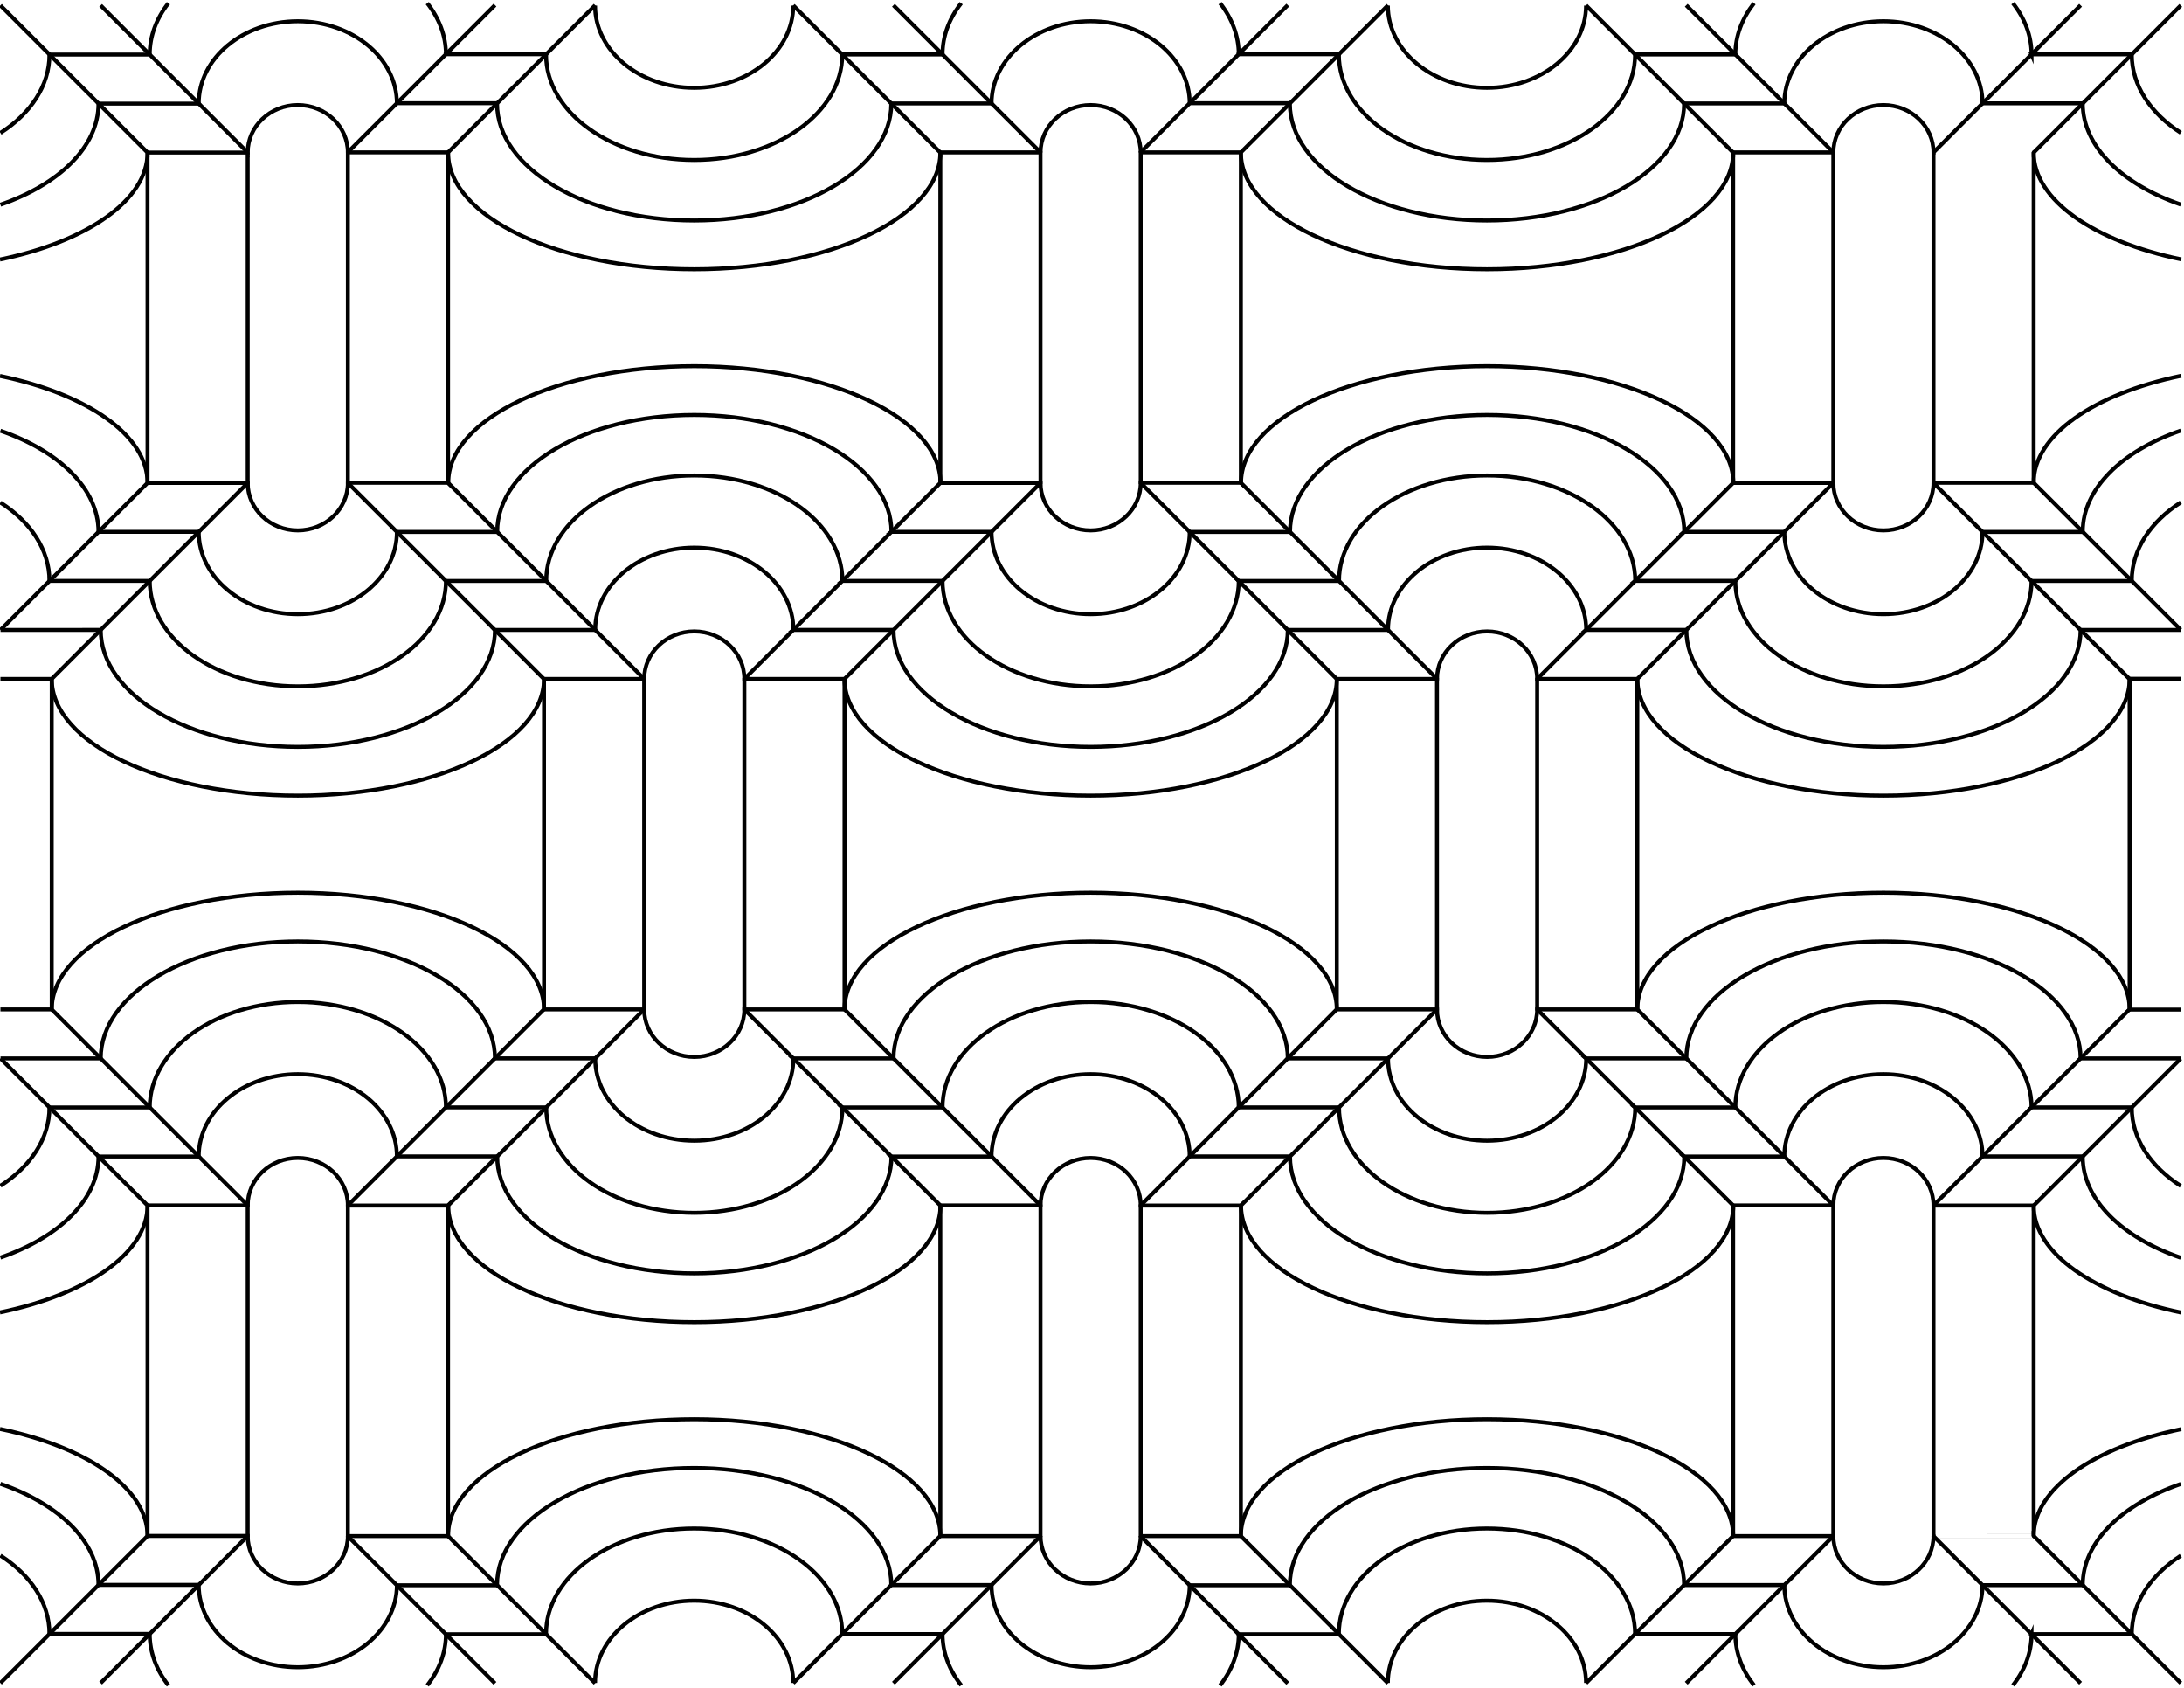 <?xml version="1.0" encoding="utf-8"?>
<!-- Generator: Adobe Illustrator 16.0.0, SVG Export Plug-In . SVG Version: 6.00 Build 0)  -->
<!DOCTYPE svg PUBLIC "-//W3C//DTD SVG 1.1//EN" "http://www.w3.org/Graphics/SVG/1.1/DTD/svg11.dtd">
<svg version="1.1" xmlns="http://www.w3.org/2000/svg" xmlns:xlink="http://www.w3.org/1999/xlink" x="0px" y="0px" width="550px"
	 height="425px" viewBox="0 0 550 425" enable-background="new 0 0 550 425" xml:space="preserve">
<g id="Layer_2">
	<polyline fill="none" stroke="#000000" stroke-miterlimit="10" points="0.109,423.794 12.456,411.445 24.804,399.098 
		37.151,386.75 37.151,303.527 24.813,291.189 12.475,278.851 0.136,266.512 	"/>
	<polyline fill="none" stroke="#000000" stroke-miterlimit="10" points="0.11,1.368 12.457,13.717 24.805,26.064 37.152,38.412 
		37.151,38.375 37.151,121.598 24.813,133.936 12.475,146.274 0.136,158.613 	"/>
	<polyline fill="none" stroke="#000000" stroke-miterlimit="10" points="25.337,1.367 37.684,13.716 50.032,26.063 62.379,38.411 
		62.378,38.374 62.378,121.597 50.041,133.936 37.702,146.274 25.364,158.613 13.025,170.951 13.025,254.174 25.364,266.512 
		37.702,278.851 50.041,291.189 62.379,303.527 62.378,386.751 50.031,399.099 37.683,411.446 25.336,423.795 	"/>
	<polyline fill="none" stroke="#000000" stroke-miterlimit="10" points="124.649,1.293 112.302,13.642 99.954,25.989 87.606,38.337 
		87.605,38.374 87.605,121.597 99.953,133.944 112.301,146.292 124.648,158.64 136.997,170.988 136.997,170.951 136.997,254.174 
		136.997,254.137 124.648,266.484 112.301,278.832 99.953,291.181 87.605,303.528 87.605,386.751 87.605,386.825 99.953,399.173 
		112.301,411.521 124.648,423.869 	"/>
	<polyline fill="none" stroke="#000000" stroke-miterlimit="10" points="149.877,1.33 137.53,13.678 125.183,26.026 112.834,38.374 
		112.833,38.336 112.833,121.56 125.182,133.908 137.529,146.255 149.876,158.604 162.224,170.951 162.224,254.174 149.876,266.521 
		137.529,278.87 125.182,291.218 112.833,303.565 112.833,386.788 125.182,399.136 137.529,411.484 149.876,423.832 	"/>
	<polyline fill="none" stroke="#000000" stroke-miterlimit="10" points="199.762,1.368 212.11,13.717 224.458,26.064 
		236.806,38.412 236.805,38.375 236.805,121.598 224.467,133.936 212.129,146.274 199.79,158.613 187.452,170.951 187.452,254.174 
		199.79,266.512 212.129,278.851 224.467,291.189 236.805,303.527 236.805,386.75 224.457,399.098 212.109,411.445 199.761,423.794 
			"/>
	<polyline fill="none" stroke="#000000" stroke-miterlimit="10" points="224.991,1.331 237.338,13.68 249.686,26.027 
		262.033,38.374 262.034,121.598 249.695,133.936 237.356,146.274 225.018,158.613 212.679,170.951 212.679,254.174 
		225.018,266.512 237.356,278.851 249.695,291.189 262.033,303.528 262.033,386.751 262.033,386.787 249.685,399.135 
		237.337,411.482 224.99,423.831 	"/>
	<polyline fill="none" stroke="#000000" stroke-miterlimit="10" points="324.304,1.293 311.955,13.642 299.608,25.989 
		287.26,38.337 287.26,38.374 287.26,121.597 299.608,133.944 311.955,146.292 324.304,158.64 336.65,170.988 336.65,170.951 
		336.65,254.174 336.65,254.137 324.304,266.484 311.955,278.832 299.608,291.181 287.26,303.528 287.26,386.751 287.259,386.825 
		299.607,399.173 311.954,411.521 324.303,423.869 	"/>
	<polyline fill="none" stroke="#000000" stroke-miterlimit="10" points="349.531,1.33 337.185,13.678 324.836,26.026 
		312.489,38.374 312.488,38.336 312.488,121.56 324.835,133.908 337.184,146.255 349.53,158.604 361.879,170.951 361.879,254.174 
		349.53,266.521 337.184,278.87 324.835,291.218 312.488,303.565 312.488,386.788 324.835,399.136 337.184,411.484 349.53,423.832 	
		"/>
	<polyline fill="none" stroke="#000000" stroke-miterlimit="10" points="399.416,1.368 411.764,13.717 424.111,26.064 
		436.46,38.412 436.459,38.375 436.459,121.598 424.121,133.936 411.782,146.274 399.443,158.613 387.106,170.951 387.106,254.174 
		399.443,266.512 411.782,278.851 424.121,291.189 436.459,303.527 436.459,386.75 424.11,399.098 411.763,411.445 399.415,423.794 
			"/>
	<polyline fill="none" stroke="#000000" stroke-miterlimit="10" points="424.645,1.331 436.992,13.68 449.34,26.027 461.687,38.374 
		461.687,121.598 449.35,133.936 437.01,146.274 424.672,158.613 412.333,170.951 412.333,254.174 424.672,266.512 437.01,278.851 
		449.35,291.189 461.687,303.528 461.687,386.751 461.686,386.787 449.339,399.135 436.991,411.482 424.644,423.831 	"/>
	<polyline fill="none" stroke="#000000" stroke-miterlimit="10" points="523.956,1.33 511.607,13.678 499.261,26.025 
		486.914,38.374 486.914,121.597 499.261,133.944 511.609,146.292 523.957,158.64 536.305,170.988 536.305,170.951 536.305,254.174 
		536.305,254.137 523.957,266.484 511.609,278.832 499.261,291.181 486.914,303.528 486.914,386.751 486.912,386.789 
		499.26,399.137 511.606,411.484 523.955,423.832 	"/>
	<polyline fill="none" stroke="#000000" stroke-miterlimit="10" points="549.183,423.795 536.836,411.447 524.487,399.1 
		512.141,386.751 512.143,386.788 512.143,303.565 524.48,291.227 536.82,278.889 549.158,266.551 	"/>
	<polyline fill="none" stroke="#000000" stroke-miterlimit="10" points="549.184,1.367 536.837,13.715 524.488,26.062 
		512.142,38.411 512.143,38.336 512.143,121.56 524.48,133.898 536.82,146.236 549.158,158.575 	"/>
</g>
<g id="Layer_3">
	<path fill="none" stroke="#000000" stroke-miterlimit="10" d="M149.849,423.758c0-11.44,11.173-20.708,24.957-20.708
		c13.784,0,24.956,9.268,24.956,20.708"/>
	<path fill="none" stroke="#000000" stroke-miterlimit="10" d="M349.503,423.758c0-11.44,11.173-20.708,24.956-20.708
		c13.784,0,24.956,9.268,24.956,20.708"/>
	<path fill="none" stroke="#000000" stroke-miterlimit="10" d="M242.062,424.356c-2.998-3.819-4.706-8.222-4.706-12.909
		l-0.028,0.008H212.1l0.009-0.047c0-14.652-16.697-26.527-37.298-26.527c-20.6,0-37.301,11.875-37.301,26.527l0.01,0.103h-25.228
		l0.009-0.063c0,4.688-1.708,9.09-4.706,12.91"/>
	<path fill="none" stroke="#000000" stroke-miterlimit="10" d="M441.717,424.355c-2.997-3.82-4.706-8.222-4.706-12.909l-0.029,0.009
		h-25.228l0.009-0.047c0-14.652-16.697-26.526-37.298-26.526s-37.301,11.874-37.301,26.526l0.01,0.103h-25.229l0.01-0.063
		c0,4.688-1.708,9.09-4.706,12.91"/>
	<path fill="none" stroke="#000000" stroke-miterlimit="10" d="M42.408,424.356c-2.998-3.819-4.706-8.222-4.707-12.909l0.009-0.028
		H12.484l-0.029-0.011c0-7.827-4.766-14.863-12.346-19.718"/>
	<path fill="none" stroke="#000000" stroke-miterlimit="10" d="M549.186,391.728c-7.581,4.855-12.347,11.892-12.347,19.718
		l-0.013,0.029h-25.229l0.012-0.028c0,4.688-1.707,9.091-4.705,12.911"/>
	<path fill="none" stroke="#000000" stroke-miterlimit="10" d="M549.185,373.656c-14.767,5.098-24.692,14.583-24.692,25.444
		l-0.005,0.037H499.26l0.002-0.038c0,11.438-11.171,20.708-24.955,20.708c-13.783,0-24.957-9.27-24.957-20.708l-0.029,0.019h-25.228
		l0.018-0.056c0-16.251-22.224-29.422-49.642-29.422c-27.416,0-49.643,13.171-49.643,29.422l0.009,0.111h-25.228l0.001-0.074
		c0,11.438-11.172,20.708-24.956,20.708c-13.783,0-24.957-9.27-24.957-20.708l-0.028,0.019h-25.228l0.018-0.056
		c0-16.251-22.224-29.422-49.641-29.422s-49.644,13.171-49.644,29.422l0.01,0.111H99.953v-0.074
		c0,11.438-11.171,20.708-24.956,20.708c-13.784,0-24.957-9.27-24.957-20.708l0.018-0.027H24.831l-0.029-0.01
		c0-10.861-9.926-20.346-24.693-25.443"/>
	<path fill="none" stroke="#000000" stroke-miterlimit="10" d="M549.294,359.852c-21.872,4.538-37.151,14.89-37.151,26.936
		l-0.002-0.037c0,0-25.227,0-25.226,0c0,6.607-5.646,11.961-12.613,11.961c-6.968,0-12.615-5.354-12.615-11.961l-0.003,0.036
		h-25.226l0.001-0.037c0-16.234-27.749-29.389-61.985-29.389c-34.234,0-61.986,13.155-61.986,29.389l0.001,0.038h-25.227
		l-0.001-0.037c0,6.607-5.646,11.961-12.613,11.961c-6.967,0-12.614-5.354-12.614-11.961l-0.002,0.036h-25.227l0.001-0.037
		c0-16.234-27.75-29.389-61.985-29.389c-34.234,0-61.987,13.155-61.987,29.389l0,0.038H87.606l-0.001-0.037
		c0,6.607-5.646,11.961-12.613,11.961s-12.614-5.354-12.615-11.96H37.151v-0.002c0-12.046-15.279-22.398-37.151-26.936"/>
	<path fill="none" stroke="#000000" stroke-miterlimit="10" d="M549.294,330.502c-21.872-4.54-37.151-14.89-37.151-26.937h-25.227
		l-0.002-0.037c0-6.607-5.647-11.961-12.612-11.961c-6.968,0-12.615,5.354-12.615,11.961l-0.002-0.001h-25.226l0.038,0.001
		c0,16.234-27.749,29.389-61.984,29.389s-61.986-13.154-61.986-29.389l-0.038,0.037h-25.227l-0.001-0.037
		c0-6.607-5.647-11.961-12.613-11.961s-12.614,5.354-12.615,11.96h-25.227l0.038,0.001c0,16.234-27.749,29.389-61.985,29.389
		c-34.234,0-61.987-13.154-61.987-29.389l-0.038,0.037H87.606l-0.001-0.037c0-6.607-5.646-11.961-12.613-11.961
		s-12.614,5.354-12.615,11.96H37.151v0.002c0,12.046-15.279,22.397-37.151,26.937"/>
	<path fill="none" stroke="#000000" stroke-miterlimit="10" d="M549.186,316.699c-14.767-5.097-24.693-14.582-24.693-25.443
		l-0.002-0.076h-25.229c0-11.438-11.171-20.708-24.955-20.708c-13.782,0-24.956,9.269-24.956,20.708l0.018,0.028h-25.229l0.01,0.009
		c0,16.25-22.223,29.421-49.64,29.421c-27.418,0-49.646-13.17-49.646-29.421l-0.028-0.037h-25.227
		c0-11.438-11.172-20.708-24.956-20.708c-13.783,0-24.957,9.269-24.957,20.708l0.019,0.028h-25.229l0.01,0.009
		c0,16.25-22.224,29.421-49.642,29.421s-49.644-13.17-49.644-29.421l-0.028-0.037H99.953c0-11.438-11.171-20.708-24.956-20.708
		c-13.784,0-24.957,9.269-24.957,20.708l0.018,0.028H24.831l-0.029,0.01c0,10.86-9.926,20.345-24.693,25.442"/>
	<path fill="none" stroke="#000000" stroke-miterlimit="10" d="M549.187,298.627c-7.582-4.855-12.346-11.891-12.346-19.719
		l-0.012-0.067H511.6l0.01-0.01c0-14.653-16.697-26.527-37.298-26.527c-20.602,0-37.302,11.875-37.302,26.527l0.01,0.029h-25.229
		l0.01,0.009c0,14.653-16.696,26.528-37.298,26.528c-20.601,0-37.301-11.875-37.301-26.528l-0.027-0.028h-25.229l0.01-0.01
		c0-14.653-16.697-26.527-37.297-26.527c-20.602,0-37.302,11.875-37.302,26.527l0.01,0.029h-25.228l0.01,0.009
		c0,14.653-16.698,26.528-37.299,26.528c-20.601,0-37.301-11.875-37.301-26.528l-0.028-0.028h-25.228l0.009-0.01
		c0-14.653-16.698-26.527-37.298-26.527s-37.301,11.875-37.301,26.527l0.009,0.029H12.484l-0.029,0.01
		c0,7.829-4.766,14.864-12.346,19.719"/>
	<path fill="none" stroke="#000000" stroke-miterlimit="10" d="M549.166,266.504h-25.227l0.018-0.02
		c0-16.25-22.224-29.421-49.642-29.421c-27.417,0-49.644,13.171-49.644,29.421v0.028h-25.229l0.01,0.009
		c0,11.438-11.172,20.708-24.956,20.708c-13.782,0-24.956-9.269-24.956-20.708l-0.028-0.018h-25.227l0.018-0.02
		c0-16.25-22.224-29.421-49.642-29.421c-27.417,0-49.644,13.171-49.644,29.421v0.028H199.79l0.01,0.009
		c0,11.438-11.172,20.708-24.956,20.708c-13.783,0-24.957-9.269-24.957-20.708l-0.028-0.018H124.63l0.018-0.02
		c0-16.25-22.223-29.421-49.641-29.421s-49.644,13.171-49.644,29.421v0.028H0.136"/>
	<path fill="none" stroke="#000000" stroke-miterlimit="10" d="M549.188,254.212h-12.917l0.034-0.038
		c0-16.235-27.749-29.389-61.983-29.389c-34.236,0-61.988,13.154-61.988,29.389c-0.001,0-25.227,0-25.227,0
		c0,6.607-5.646,11.961-12.613,11.961c-6.967,0-12.614-5.354-12.614-11.961h-0.002H336.65c0-16.235-27.749-29.389-61.984-29.389
		c-34.234,0-61.987,13.154-61.987,29.389c-0.001,0-25.228,0-25.228,0c0,6.607-5.646,11.961-12.613,11.961
		c-6.966,0-12.614-5.354-12.615-11.961c0,0-25.227,0-25.227,0c0-16.235-27.749-29.389-61.985-29.389
		c-34.234,0-61.986,13.154-61.987,29.389H0.107"/>
	<path fill="none" stroke="#000000" stroke-miterlimit="10" d="M549.188,170.913h-12.917l0.034,0.038
		c0,16.235-27.749,29.389-61.983,29.389c-34.236,0-61.988-13.154-61.988-29.389c-0.001,0-25.227,0-25.227,0
		c0-6.607-5.646-11.961-12.613-11.961c-6.967,0-12.614,5.354-12.614,11.961h-0.002H336.65c0,16.235-27.749,29.389-61.984,29.389
		c-34.234,0-61.987-13.154-61.987-29.389c-0.001,0-25.228,0-25.228,0c0-6.607-5.646-11.961-12.613-11.961
		c-6.966,0-12.614,5.354-12.615,11.961c0,0-25.227,0-25.227,0c0,16.235-27.749,29.389-61.985,29.389
		c-34.234,0-61.986-13.154-61.987-29.389H0.107"/>
	<path fill="none" stroke="#000000" stroke-miterlimit="10" d="M549.166,158.621h-25.227l0.018,0.02
		c0,16.25-22.224,29.421-49.642,29.421c-27.417,0-49.644-13.171-49.644-29.421v-0.028h-25.229l0.01-0.009
		c0-11.438-11.172-20.708-24.956-20.708c-13.782,0-24.956,9.269-24.956,20.708l-0.028,0.018h-25.227l0.018,0.02
		c0,16.25-22.224,29.421-49.642,29.421c-27.417,0-49.644-13.171-49.644-29.421v-0.028H199.79l0.01-0.009
		c0-11.438-11.172-20.708-24.956-20.708c-13.783,0-24.957,9.269-24.957,20.708l-0.028,0.018H124.63l0.018,0.02
		c0,16.25-22.223,29.421-49.641,29.421s-49.644-13.171-49.644-29.421v-0.028H0.136"/>
	<path fill="none" stroke="#000000" stroke-miterlimit="10" d="M549.187,126.498c-7.582,4.855-12.346,11.891-12.346,19.719
		l-0.012,0.067H511.6l0.01,0.01c0,14.653-16.697,26.527-37.298,26.527c-20.602,0-37.302-11.875-37.302-26.527l0.01-0.029h-25.229
		l0.01-0.009c0-14.653-16.696-26.528-37.298-26.528c-20.601,0-37.301,11.875-37.301,26.528l-0.027,0.028h-25.229l0.01,0.01
		c0,14.653-16.697,26.527-37.297,26.527c-20.602,0-37.302-11.875-37.302-26.527l0.01-0.029h-25.228l0.01-0.009
		c0-14.653-16.698-26.528-37.299-26.528c-20.601,0-37.301,11.875-37.301,26.528l-0.028,0.028h-25.228l0.009,0.01
		c0,14.653-16.698,26.527-37.298,26.527s-37.301-11.875-37.301-26.527l0.009-0.029H12.484l-0.029-0.01
		c0-7.829-4.766-14.864-12.346-19.719"/>
	<path fill="none" stroke="#000000" stroke-miterlimit="10" d="M549.186,108.426c-14.767,5.097-24.693,14.582-24.693,25.443
		l-0.002,0.076h-25.229c0,11.438-11.171,20.708-24.955,20.708c-13.782,0-24.956-9.269-24.956-20.708l0.018-0.028h-25.229l0.01-0.009
		c0-16.25-22.223-29.421-49.64-29.421c-27.418,0-49.646,13.17-49.646,29.421l-0.028,0.037h-25.227
		c0,11.438-11.172,20.708-24.956,20.708c-13.783,0-24.957-9.269-24.957-20.708l0.019-0.028h-25.229l0.01-0.009
		c0-16.25-22.224-29.421-49.642-29.421s-49.644,13.17-49.644,29.421l-0.028,0.037H99.953c0,11.438-11.171,20.708-24.956,20.708
		c-13.784,0-24.957-9.269-24.957-20.708l0.018-0.028H24.831l-0.029-0.01c0-10.86-9.926-20.345-24.693-25.442"/>
	<path fill="none" stroke="#000000" stroke-miterlimit="10" d="M549.294,94.623c-21.872,4.54-37.151,14.89-37.151,26.937h-25.227
		l-0.002,0.037c0,6.607-5.647,11.961-12.612,11.961c-6.968,0-12.615-5.354-12.615-11.961l-0.002,0.001h-25.226l0.038-0.001
		c0-16.234-27.749-29.389-61.984-29.389s-61.986,13.154-61.986,29.389l-0.038-0.037h-25.227l-0.001,0.037
		c0,6.607-5.647,11.961-12.613,11.961s-12.614-5.354-12.615-11.96h-25.227l0.038-0.001c0-16.234-27.749-29.389-61.985-29.389
		c-34.234,0-61.987,13.154-61.987,29.389l-0.038-0.037H87.606l-0.001,0.037c0,6.607-5.646,11.961-12.613,11.961
		s-12.614-5.354-12.615-11.96H37.151v-0.002c0-12.046-15.279-22.397-37.151-26.937"/>
	<path fill="none" stroke="#000000" stroke-miterlimit="10" d="M549.295,65.31c-21.872-4.538-37.151-14.89-37.151-26.936
		l-0.002,0.037c0,0-25.227,0-25.226,0c0-6.607-5.646-11.961-12.613-11.961c-6.968,0-12.615,5.354-12.615,11.961l-0.003-0.036
		h-25.226l0.001,0.037c0,16.234-27.749,29.389-61.985,29.389c-34.234,0-61.986-13.155-61.986-29.389l0.001-0.038h-25.227
		l-0.001,0.037c0-6.607-5.646-11.961-12.613-11.961c-6.967,0-12.614,5.354-12.614,11.961l-0.002-0.036h-25.227l0.001,0.037
		c0,16.234-27.75,29.389-61.985,29.389c-34.234,0-61.987-13.155-61.987-29.389l0-0.038H87.607l-0.001,0.037
		c0-6.607-5.646-11.961-12.613-11.961s-12.614,5.354-12.615,11.96H37.152v0.002c0,12.046-15.279,22.398-37.151,26.936"/>
	<path fill="none" stroke="#000000" stroke-miterlimit="10" d="M549.186,51.506c-14.767-5.098-24.692-14.583-24.692-25.444
		l-0.005-0.037h-25.228l0.002,0.038c0-11.438-11.171-20.708-24.955-20.708c-13.783,0-24.957,9.27-24.957,20.708l-0.029-0.019
		h-25.228l0.018,0.056c0,16.251-22.224,29.422-49.642,29.422c-27.416,0-49.643-13.171-49.643-29.422l0.009-0.111h-25.228
		l0.001,0.074c0-11.438-11.172-20.708-24.956-20.708c-13.783,0-24.957,9.27-24.957,20.708l-0.028-0.019H224.44l0.018,0.056
		c0,16.251-22.224,29.422-49.641,29.422s-49.644-13.171-49.644-29.422l0.01-0.111H99.954v0.074
		c0-11.438-11.171-20.708-24.956-20.708c-13.784,0-24.957,9.27-24.957,20.708l0.018,0.027H24.832l-0.029,0.01
		c0,10.861-9.926,20.346-24.693,25.443"/>
	<path fill="none" stroke="#000000" stroke-miterlimit="10" d="M242.063,0.806c-2.998,3.819-4.706,8.222-4.706,12.909l-0.028-0.008
		h-25.228l0.009,0.047c0,14.652-16.697,26.527-37.298,26.527c-20.6,0-37.301-11.875-37.301-26.527l0.01-0.103h-25.228l0.009,0.063
		c0-4.688-1.708-9.09-4.706-12.91"/>
	<path fill="none" stroke="#000000" stroke-miterlimit="10" d="M42.409,0.806c-2.998,3.819-4.706,8.222-4.707,12.909l0.009,0.028
		H12.485l-0.029,0.011c0,7.827-4.766,14.863-12.346,19.718"/>
	<path fill="none" stroke="#000000" stroke-miterlimit="10" d="M441.718,0.807c-2.997,3.82-4.706,8.222-4.706,12.909l-0.029-0.009
		h-25.228l0.009,0.047c0,14.652-16.697,26.526-37.298,26.526s-37.301-11.874-37.301-26.526l0.01-0.103h-25.229l0.01,0.063
		c0-4.688-1.708-9.09-4.706-12.91"/>
	<path fill="none" stroke="#000000" stroke-miterlimit="10" d="M549.187,33.435c-7.581-4.855-12.347-11.892-12.347-19.718
		l-0.013-0.029h-25.229l0.012,0.028c0-4.688-1.707-9.091-4.705-12.911"/>
	<path fill="none" stroke="#000000" stroke-miterlimit="10" d="M149.85,1.404c0,11.44,11.173,20.708,24.957,20.708
		c13.784,0,24.956-9.268,24.956-20.708"/>
	<path fill="none" stroke="#000000" stroke-miterlimit="10" d="M349.504,1.404c0,11.44,11.173,20.708,24.956,20.708
		c13.784,0,24.956-9.268,24.956-20.708"/>
</g>
</svg>

